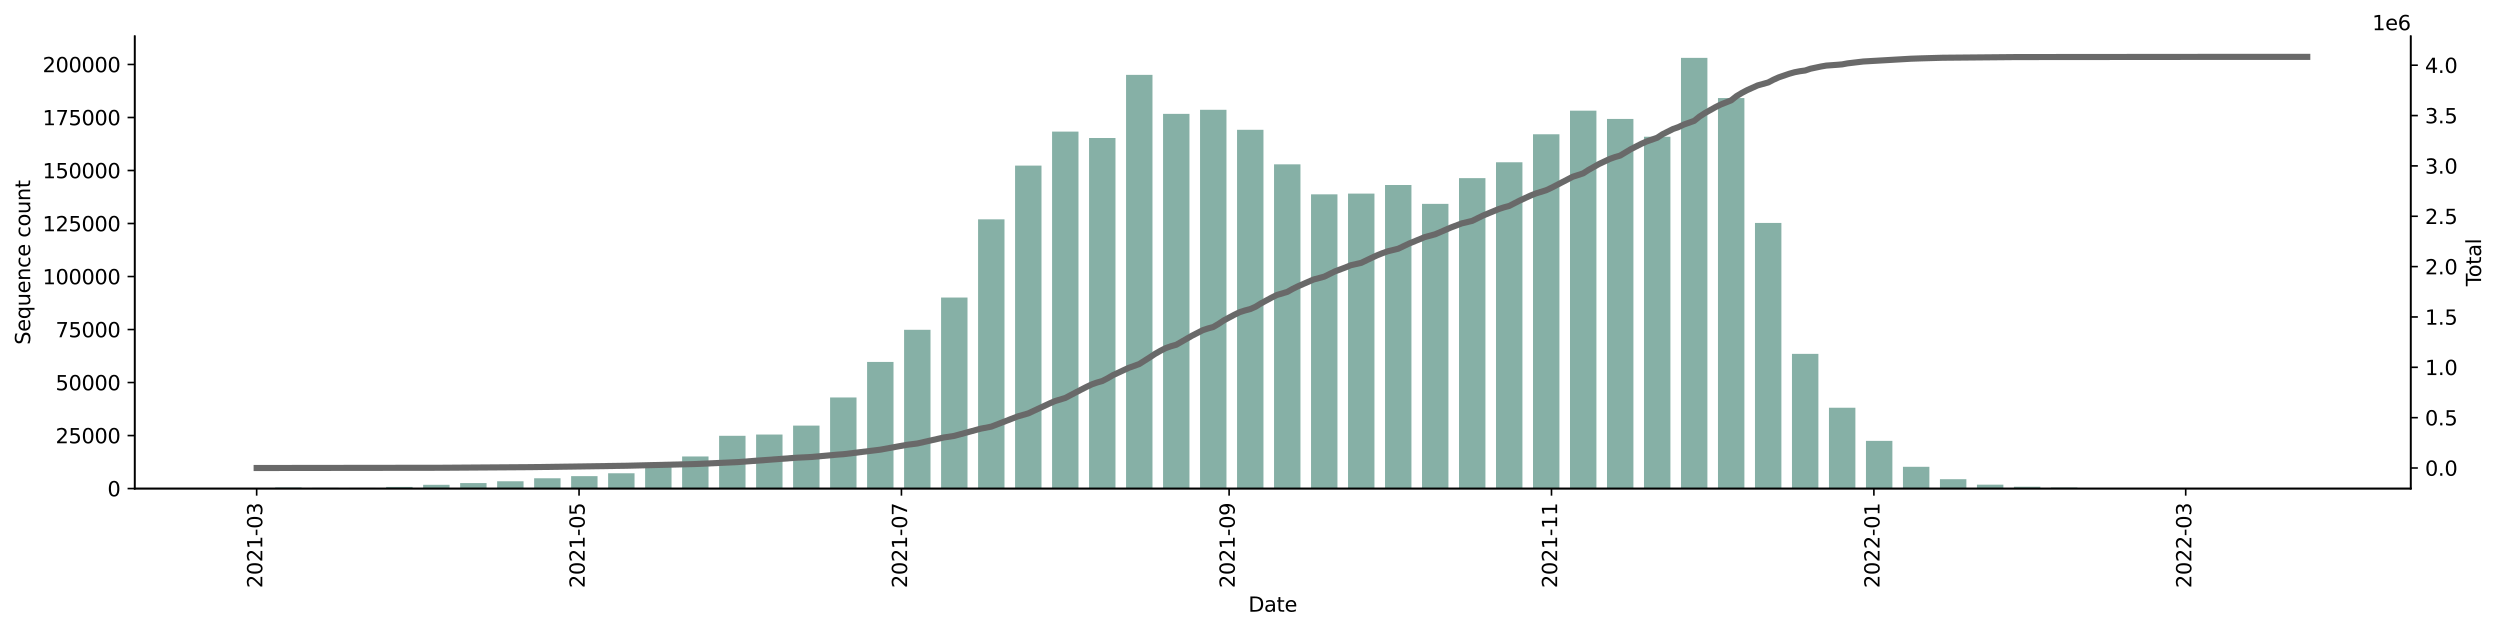 <?xml version="1.0" encoding="utf-8" standalone="no"?>
<!DOCTYPE svg PUBLIC "-//W3C//DTD SVG 1.1//EN"
  "http://www.w3.org/Graphics/SVG/1.1/DTD/svg11.dtd">
<svg xmlns:xlink="http://www.w3.org/1999/xlink" width="1225.834pt" height="309.219pt" viewBox="0 0 1225.834 309.219" xmlns="http://www.w3.org/2000/svg" version="1.1">
 <defs>
  <style type="text/css">*{stroke-linejoin: round; stroke-linecap: butt}</style>
 </defs>
 <g id="figure_1">
  <g id="patch_1">
   <path d="M 0 309.219 
L 1225.834 309.219 
L 1225.834 0 
L 0 0 
z
" style="fill: #ffffff"/>
  </g>
  <g id="axes_1">
   <g id="patch_2">
    <path d="M 66.053 239.558 
L 1182.053 239.558 
L 1182.053 17.798 
L 66.053 17.798 
z
" style="fill: #ffffff"/>
   </g>
   <g id="patch_3">
    <path d="M 116.78 239.558 
L 129.738 239.558 
L 129.738 239.42 
L 116.78 239.42 
z
" clip-path="url(#pdf58acb17c)" style="fill: #86b0a6"/>
   </g>
   <g id="patch_4">
    <path d="M 134.92 239.558 
L 147.878 239.558 
L 147.878 239.028 
L 134.92 239.028 
z
" clip-path="url(#pdf58acb17c)" style="fill: #86b0a6"/>
   </g>
   <g id="patch_5">
    <path d="M 153.06 239.558 
L 166.018 239.558 
L 166.018 239.204 
L 153.06 239.204 
z
" clip-path="url(#pdf58acb17c)" style="fill: #86b0a6"/>
   </g>
   <g id="patch_6">
    <path d="M 171.2 239.558 
L 184.158 239.558 
L 184.158 239.238 
L 171.2 239.238 
z
" clip-path="url(#pdf58acb17c)" style="fill: #86b0a6"/>
   </g>
   <g id="patch_7">
    <path d="M 189.34 239.558 
L 202.298 239.558 
L 202.298 238.767 
L 189.34 238.767 
z
" clip-path="url(#pdf58acb17c)" style="fill: #86b0a6"/>
   </g>
   <g id="patch_8">
    <path d="M 207.481 239.558 
L 220.438 239.558 
L 220.438 237.715 
L 207.481 237.715 
z
" clip-path="url(#pdf58acb17c)" style="fill: #86b0a6"/>
   </g>
   <g id="patch_9">
    <path d="M 225.621 239.558 
L 238.578 239.558 
L 238.578 236.86 
L 225.621 236.86 
z
" clip-path="url(#pdf58acb17c)" style="fill: #86b0a6"/>
   </g>
   <g id="patch_10">
    <path d="M 243.761 239.558 
L 256.718 239.558 
L 256.718 235.984 
L 243.761 235.984 
z
" clip-path="url(#pdf58acb17c)" style="fill: #86b0a6"/>
   </g>
   <g id="patch_11">
    <path d="M 261.901 239.558 
L 274.858 239.558 
L 274.858 234.504 
L 261.901 234.504 
z
" clip-path="url(#pdf58acb17c)" style="fill: #86b0a6"/>
   </g>
   <g id="patch_12">
    <path d="M 280.041 239.558 
L 292.998 239.558 
L 292.998 233.472 
L 280.041 233.472 
z
" clip-path="url(#pdf58acb17c)" style="fill: #86b0a6"/>
   </g>
   <g id="patch_13">
    <path d="M 298.181 239.558 
L 311.138 239.558 
L 311.138 232.048 
L 298.181 232.048 
z
" clip-path="url(#pdf58acb17c)" style="fill: #86b0a6"/>
   </g>
   <g id="patch_14">
    <path d="M 316.321 239.558 
L 329.278 239.558 
L 329.278 228.668 
L 316.321 228.668 
z
" clip-path="url(#pdf58acb17c)" style="fill: #86b0a6"/>
   </g>
   <g id="patch_15">
    <path d="M 334.461 239.558 
L 347.418 239.558 
L 347.418 223.819 
L 334.461 223.819 
z
" clip-path="url(#pdf58acb17c)" style="fill: #86b0a6"/>
   </g>
   <g id="patch_16">
    <path d="M 352.601 239.558 
L 365.558 239.558 
L 365.558 213.676 
L 352.601 213.676 
z
" clip-path="url(#pdf58acb17c)" style="fill: #86b0a6"/>
   </g>
   <g id="patch_17">
    <path d="M 370.741 239.558 
L 383.698 239.558 
L 383.698 213.051 
L 370.741 213.051 
z
" clip-path="url(#pdf58acb17c)" style="fill: #86b0a6"/>
   </g>
   <g id="patch_18">
    <path d="M 388.881 239.558 
L 401.838 239.558 
L 401.838 208.685 
L 388.881 208.685 
z
" clip-path="url(#pdf58acb17c)" style="fill: #86b0a6"/>
   </g>
   <g id="patch_19">
    <path d="M 407.021 239.558 
L 419.978 239.558 
L 419.978 194.881 
L 407.021 194.881 
z
" clip-path="url(#pdf58acb17c)" style="fill: #86b0a6"/>
   </g>
   <g id="patch_20">
    <path d="M 425.161 239.558 
L 438.118 239.558 
L 438.118 177.478 
L 425.161 177.478 
z
" clip-path="url(#pdf58acb17c)" style="fill: #86b0a6"/>
   </g>
   <g id="patch_21">
    <path d="M 443.301 239.558 
L 456.258 239.558 
L 456.258 161.726 
L 443.301 161.726 
z
" clip-path="url(#pdf58acb17c)" style="fill: #86b0a6"/>
   </g>
   <g id="patch_22">
    <path d="M 461.441 239.558 
L 474.398 239.558 
L 474.398 145.907 
L 461.441 145.907 
z
" clip-path="url(#pdf58acb17c)" style="fill: #86b0a6"/>
   </g>
   <g id="patch_23">
    <path d="M 479.581 239.558 
L 492.538 239.558 
L 492.538 107.53 
L 479.581 107.53 
z
" clip-path="url(#pdf58acb17c)" style="fill: #86b0a6"/>
   </g>
   <g id="patch_24">
    <path d="M 497.721 239.558 
L 510.678 239.558 
L 510.678 81.184 
L 497.721 81.184 
z
" clip-path="url(#pdf58acb17c)" style="fill: #86b0a6"/>
   </g>
   <g id="patch_25">
    <path d="M 515.861 239.558 
L 528.818 239.558 
L 528.818 64.523 
L 515.861 64.523 
z
" clip-path="url(#pdf58acb17c)" style="fill: #86b0a6"/>
   </g>
   <g id="patch_26">
    <path d="M 534.001 239.558 
L 546.958 239.558 
L 546.958 67.658 
L 534.001 67.658 
z
" clip-path="url(#pdf58acb17c)" style="fill: #86b0a6"/>
   </g>
   <g id="patch_27">
    <path d="M 552.141 239.558 
L 565.098 239.558 
L 565.098 36.703 
L 552.141 36.703 
z
" clip-path="url(#pdf58acb17c)" style="fill: #86b0a6"/>
   </g>
   <g id="patch_28">
    <path d="M 570.281 239.558 
L 583.238 239.558 
L 583.238 55.836 
L 570.281 55.836 
z
" clip-path="url(#pdf58acb17c)" style="fill: #86b0a6"/>
   </g>
   <g id="patch_29">
    <path d="M 588.421 239.558 
L 601.378 239.558 
L 601.378 53.839 
L 588.421 53.839 
z
" clip-path="url(#pdf58acb17c)" style="fill: #86b0a6"/>
   </g>
   <g id="patch_30">
    <path d="M 606.561 239.558 
L 619.518 239.558 
L 619.518 63.647 
L 606.561 63.647 
z
" clip-path="url(#pdf58acb17c)" style="fill: #86b0a6"/>
   </g>
   <g id="patch_31">
    <path d="M 624.701 239.558 
L 637.658 239.558 
L 637.658 80.566 
L 624.701 80.566 
z
" clip-path="url(#pdf58acb17c)" style="fill: #86b0a6"/>
   </g>
   <g id="patch_32">
    <path d="M 642.841 239.558 
L 655.798 239.558 
L 655.798 95.284 
L 642.841 95.284 
z
" clip-path="url(#pdf58acb17c)" style="fill: #86b0a6"/>
   </g>
   <g id="patch_33">
    <path d="M 660.981 239.558 
L 673.938 239.558 
L 673.938 94.928 
L 660.981 94.928 
z
" clip-path="url(#pdf58acb17c)" style="fill: #86b0a6"/>
   </g>
   <g id="patch_34">
    <path d="M 679.121 239.558 
L 692.078 239.558 
L 692.078 90.706 
L 679.121 90.706 
z
" clip-path="url(#pdf58acb17c)" style="fill: #86b0a6"/>
   </g>
   <g id="patch_35">
    <path d="M 697.261 239.558 
L 710.218 239.558 
L 710.218 99.952 
L 697.261 99.952 
z
" clip-path="url(#pdf58acb17c)" style="fill: #86b0a6"/>
   </g>
   <g id="patch_36">
    <path d="M 715.401 239.558 
L 728.358 239.558 
L 728.358 87.344 
L 715.401 87.344 
z
" clip-path="url(#pdf58acb17c)" style="fill: #86b0a6"/>
   </g>
   <g id="patch_37">
    <path d="M 733.541 239.558 
L 746.498 239.558 
L 746.498 79.563 
L 733.541 79.563 
z
" clip-path="url(#pdf58acb17c)" style="fill: #86b0a6"/>
   </g>
   <g id="patch_38">
    <path d="M 751.681 239.558 
L 764.638 239.558 
L 764.638 65.843 
L 751.681 65.843 
z
" clip-path="url(#pdf58acb17c)" style="fill: #86b0a6"/>
   </g>
   <g id="patch_39">
    <path d="M 769.821 239.558 
L 782.778 239.558 
L 782.778 54.259 
L 769.821 54.259 
z
" clip-path="url(#pdf58acb17c)" style="fill: #86b0a6"/>
   </g>
   <g id="patch_40">
    <path d="M 787.961 239.558 
L 800.918 239.558 
L 800.918 58.304 
L 787.961 58.304 
z
" clip-path="url(#pdf58acb17c)" style="fill: #86b0a6"/>
   </g>
   <g id="patch_41">
    <path d="M 806.101 239.558 
L 819.058 239.558 
L 819.058 67.049 
L 806.101 67.049 
z
" clip-path="url(#pdf58acb17c)" style="fill: #86b0a6"/>
   </g>
   <g id="patch_42">
    <path d="M 824.241 239.558 
L 837.198 239.558 
L 837.198 28.358 
L 824.241 28.358 
z
" clip-path="url(#pdf58acb17c)" style="fill: #86b0a6"/>
   </g>
   <g id="patch_43">
    <path d="M 842.381 239.558 
L 855.338 239.558 
L 855.338 48.073 
L 842.381 48.073 
z
" clip-path="url(#pdf58acb17c)" style="fill: #86b0a6"/>
   </g>
   <g id="patch_44">
    <path d="M 860.521 239.558 
L 873.478 239.558 
L 873.478 109.308 
L 860.521 109.308 
z
" clip-path="url(#pdf58acb17c)" style="fill: #86b0a6"/>
   </g>
   <g id="patch_45">
    <path d="M 878.661 239.558 
L 891.618 239.558 
L 891.618 173.509 
L 878.661 173.509 
z
" clip-path="url(#pdf58acb17c)" style="fill: #86b0a6"/>
   </g>
   <g id="patch_46">
    <path d="M 896.801 239.558 
L 909.758 239.558 
L 909.758 199.938 
L 896.801 199.938 
z
" clip-path="url(#pdf58acb17c)" style="fill: #86b0a6"/>
   </g>
   <g id="patch_47">
    <path d="M 914.941 239.558 
L 927.898 239.558 
L 927.898 216.162 
L 914.941 216.162 
z
" clip-path="url(#pdf58acb17c)" style="fill: #86b0a6"/>
   </g>
   <g id="patch_48">
    <path d="M 933.081 239.558 
L 946.038 239.558 
L 946.038 228.881 
L 933.081 228.881 
z
" clip-path="url(#pdf58acb17c)" style="fill: #86b0a6"/>
   </g>
   <g id="patch_49">
    <path d="M 951.221 239.558 
L 964.179 239.558 
L 964.179 234.952 
L 951.221 234.952 
z
" clip-path="url(#pdf58acb17c)" style="fill: #86b0a6"/>
   </g>
   <g id="patch_50">
    <path d="M 969.361 239.558 
L 982.319 239.558 
L 982.319 237.642 
L 969.361 237.642 
z
" clip-path="url(#pdf58acb17c)" style="fill: #86b0a6"/>
   </g>
   <g id="patch_51">
    <path d="M 987.501 239.558 
L 1000.459 239.558 
L 1000.459 238.65 
L 987.501 238.65 
z
" clip-path="url(#pdf58acb17c)" style="fill: #86b0a6"/>
   </g>
   <g id="patch_52">
    <path d="M 1005.641 239.558 
L 1018.599 239.558 
L 1018.599 239.065 
L 1005.641 239.065 
z
" clip-path="url(#pdf58acb17c)" style="fill: #86b0a6"/>
   </g>
   <g id="patch_53">
    <path d="M 1023.781 239.558 
L 1036.739 239.558 
L 1036.739 239.291 
L 1023.781 239.291 
z
" clip-path="url(#pdf58acb17c)" style="fill: #86b0a6"/>
   </g>
   <g id="patch_54">
    <path d="M 1041.921 239.558 
L 1054.879 239.558 
L 1054.879 239.405 
L 1041.921 239.405 
z
" clip-path="url(#pdf58acb17c)" style="fill: #86b0a6"/>
   </g>
   <g id="patch_55">
    <path d="M 1060.061 239.558 
L 1073.019 239.558 
L 1073.019 239.472 
L 1060.061 239.472 
z
" clip-path="url(#pdf58acb17c)" style="fill: #86b0a6"/>
   </g>
   <g id="patch_56">
    <path d="M 1078.202 239.558 
L 1091.159 239.558 
L 1091.159 239.501 
L 1078.202 239.501 
z
" clip-path="url(#pdf58acb17c)" style="fill: #86b0a6"/>
   </g>
   <g id="patch_57">
    <path d="M 1096.342 239.558 
L 1109.299 239.558 
L 1109.299 239.511 
L 1096.342 239.511 
z
" clip-path="url(#pdf58acb17c)" style="fill: #86b0a6"/>
   </g>
   <g id="patch_58">
    <path d="M 1114.482 239.558 
L 1127.439 239.558 
L 1127.439 239.55 
L 1114.482 239.55 
z
" clip-path="url(#pdf58acb17c)" style="fill: #86b0a6"/>
   </g>
   <g id="matplotlib.axis_1">
    <g id="xtick_1">
     <g id="line2d_1">
      <defs>
       <path id="m310e6749b6" d="M 0 0 
L 0 3.5 
" style="stroke: #000000; stroke-width: 0.8"/>
      </defs>
      <g>
       <use xlink:href="#m310e6749b6" x="125.85" y="239.558" style="stroke: #000000; stroke-width: 0.8"/>
      </g>
     </g>
     <g id="text_1">
      <!-- 2021-03 -->
      <g transform="translate(128.61 288.341)rotate(-90)scale(0.1 -0.1)">
       <defs>
        <path id="DejaVuSans-32" d="M 1228 531 
L 3431 531 
L 3431 0 
L 469 0 
L 469 531 
Q 828 903 1448 1529 
Q 2069 2156 2228 2338 
Q 2531 2678 2651 2914 
Q 2772 3150 2772 3378 
Q 2772 3750 2511 3984 
Q 2250 4219 1831 4219 
Q 1534 4219 1204 4116 
Q 875 4013 500 3803 
L 500 4441 
Q 881 4594 1212 4672 
Q 1544 4750 1819 4750 
Q 2544 4750 2975 4387 
Q 3406 4025 3406 3419 
Q 3406 3131 3298 2873 
Q 3191 2616 2906 2266 
Q 2828 2175 2409 1742 
Q 1991 1309 1228 531 
z
" transform="scale(0.016)"/>
        <path id="DejaVuSans-30" d="M 2034 4250 
Q 1547 4250 1301 3770 
Q 1056 3291 1056 2328 
Q 1056 1369 1301 889 
Q 1547 409 2034 409 
Q 2525 409 2770 889 
Q 3016 1369 3016 2328 
Q 3016 3291 2770 3770 
Q 2525 4250 2034 4250 
z
M 2034 4750 
Q 2819 4750 3233 4129 
Q 3647 3509 3647 2328 
Q 3647 1150 3233 529 
Q 2819 -91 2034 -91 
Q 1250 -91 836 529 
Q 422 1150 422 2328 
Q 422 3509 836 4129 
Q 1250 4750 2034 4750 
z
" transform="scale(0.016)"/>
        <path id="DejaVuSans-31" d="M 794 531 
L 1825 531 
L 1825 4091 
L 703 3866 
L 703 4441 
L 1819 4666 
L 2450 4666 
L 2450 531 
L 3481 531 
L 3481 0 
L 794 0 
L 794 531 
z
" transform="scale(0.016)"/>
        <path id="DejaVuSans-2d" d="M 313 2009 
L 1997 2009 
L 1997 1497 
L 313 1497 
L 313 2009 
z
" transform="scale(0.016)"/>
        <path id="DejaVuSans-33" d="M 2597 2516 
Q 3050 2419 3304 2112 
Q 3559 1806 3559 1356 
Q 3559 666 3084 287 
Q 2609 -91 1734 -91 
Q 1441 -91 1130 -33 
Q 819 25 488 141 
L 488 750 
Q 750 597 1062 519 
Q 1375 441 1716 441 
Q 2309 441 2620 675 
Q 2931 909 2931 1356 
Q 2931 1769 2642 2001 
Q 2353 2234 1838 2234 
L 1294 2234 
L 1294 2753 
L 1863 2753 
Q 2328 2753 2575 2939 
Q 2822 3125 2822 3475 
Q 2822 3834 2567 4026 
Q 2313 4219 1838 4219 
Q 1578 4219 1281 4162 
Q 984 4106 628 3988 
L 628 4550 
Q 988 4650 1302 4700 
Q 1616 4750 1894 4750 
Q 2613 4750 3031 4423 
Q 3450 4097 3450 3541 
Q 3450 3153 3228 2886 
Q 3006 2619 2597 2516 
z
" transform="scale(0.016)"/>
       </defs>
       <use xlink:href="#DejaVuSans-32"/>
       <use xlink:href="#DejaVuSans-30" x="63.623"/>
       <use xlink:href="#DejaVuSans-32" x="127.246"/>
       <use xlink:href="#DejaVuSans-31" x="190.869"/>
       <use xlink:href="#DejaVuSans-2d" x="254.492"/>
       <use xlink:href="#DejaVuSans-30" x="290.576"/>
       <use xlink:href="#DejaVuSans-33" x="354.199"/>
      </g>
     </g>
    </g>
    <g id="xtick_2">
     <g id="line2d_2">
      <g>
       <use xlink:href="#m310e6749b6" x="283.928" y="239.558" style="stroke: #000000; stroke-width: 0.8"/>
      </g>
     </g>
     <g id="text_2">
      <!-- 2021-05 -->
      <g transform="translate(286.687 288.341)rotate(-90)scale(0.1 -0.1)">
       <defs>
        <path id="DejaVuSans-35" d="M 691 4666 
L 3169 4666 
L 3169 4134 
L 1269 4134 
L 1269 2991 
Q 1406 3038 1543 3061 
Q 1681 3084 1819 3084 
Q 2600 3084 3056 2656 
Q 3513 2228 3513 1497 
Q 3513 744 3044 326 
Q 2575 -91 1722 -91 
Q 1428 -91 1123 -41 
Q 819 9 494 109 
L 494 744 
Q 775 591 1075 516 
Q 1375 441 1709 441 
Q 2250 441 2565 725 
Q 2881 1009 2881 1497 
Q 2881 1984 2565 2268 
Q 2250 2553 1709 2553 
Q 1456 2553 1204 2497 
Q 953 2441 691 2322 
L 691 4666 
z
" transform="scale(0.016)"/>
       </defs>
       <use xlink:href="#DejaVuSans-32"/>
       <use xlink:href="#DejaVuSans-30" x="63.623"/>
       <use xlink:href="#DejaVuSans-32" x="127.246"/>
       <use xlink:href="#DejaVuSans-31" x="190.869"/>
       <use xlink:href="#DejaVuSans-2d" x="254.492"/>
       <use xlink:href="#DejaVuSans-30" x="290.576"/>
       <use xlink:href="#DejaVuSans-35" x="354.199"/>
      </g>
     </g>
    </g>
    <g id="xtick_3">
     <g id="line2d_3">
      <g>
       <use xlink:href="#m310e6749b6" x="442.005" y="239.558" style="stroke: #000000; stroke-width: 0.8"/>
      </g>
     </g>
     <g id="text_3">
      <!-- 2021-07 -->
      <g transform="translate(444.764 288.341)rotate(-90)scale(0.1 -0.1)">
       <defs>
        <path id="DejaVuSans-37" d="M 525 4666 
L 3525 4666 
L 3525 4397 
L 1831 0 
L 1172 0 
L 2766 4134 
L 525 4134 
L 525 4666 
z
" transform="scale(0.016)"/>
       </defs>
       <use xlink:href="#DejaVuSans-32"/>
       <use xlink:href="#DejaVuSans-30" x="63.623"/>
       <use xlink:href="#DejaVuSans-32" x="127.246"/>
       <use xlink:href="#DejaVuSans-31" x="190.869"/>
       <use xlink:href="#DejaVuSans-2d" x="254.492"/>
       <use xlink:href="#DejaVuSans-30" x="290.576"/>
       <use xlink:href="#DejaVuSans-37" x="354.199"/>
      </g>
     </g>
    </g>
    <g id="xtick_4">
     <g id="line2d_4">
      <g>
       <use xlink:href="#m310e6749b6" x="602.674" y="239.558" style="stroke: #000000; stroke-width: 0.8"/>
      </g>
     </g>
     <g id="text_4">
      <!-- 2021-09 -->
      <g transform="translate(605.433 288.341)rotate(-90)scale(0.1 -0.1)">
       <defs>
        <path id="DejaVuSans-39" d="M 703 97 
L 703 672 
Q 941 559 1184 500 
Q 1428 441 1663 441 
Q 2288 441 2617 861 
Q 2947 1281 2994 2138 
Q 2813 1869 2534 1725 
Q 2256 1581 1919 1581 
Q 1219 1581 811 2004 
Q 403 2428 403 3163 
Q 403 3881 828 4315 
Q 1253 4750 1959 4750 
Q 2769 4750 3195 4129 
Q 3622 3509 3622 2328 
Q 3622 1225 3098 567 
Q 2575 -91 1691 -91 
Q 1453 -91 1209 -44 
Q 966 3 703 97 
z
M 1959 2075 
Q 2384 2075 2632 2365 
Q 2881 2656 2881 3163 
Q 2881 3666 2632 3958 
Q 2384 4250 1959 4250 
Q 1534 4250 1286 3958 
Q 1038 3666 1038 3163 
Q 1038 2656 1286 2365 
Q 1534 2075 1959 2075 
z
" transform="scale(0.016)"/>
       </defs>
       <use xlink:href="#DejaVuSans-32"/>
       <use xlink:href="#DejaVuSans-30" x="63.623"/>
       <use xlink:href="#DejaVuSans-32" x="127.246"/>
       <use xlink:href="#DejaVuSans-31" x="190.869"/>
       <use xlink:href="#DejaVuSans-2d" x="254.492"/>
       <use xlink:href="#DejaVuSans-30" x="290.576"/>
       <use xlink:href="#DejaVuSans-39" x="354.199"/>
      </g>
     </g>
    </g>
    <g id="xtick_5">
     <g id="line2d_5">
      <g>
       <use xlink:href="#m310e6749b6" x="760.751" y="239.558" style="stroke: #000000; stroke-width: 0.8"/>
      </g>
     </g>
     <g id="text_5">
      <!-- 2021-11 -->
      <g transform="translate(763.511 288.341)rotate(-90)scale(0.1 -0.1)">
       <use xlink:href="#DejaVuSans-32"/>
       <use xlink:href="#DejaVuSans-30" x="63.623"/>
       <use xlink:href="#DejaVuSans-32" x="127.246"/>
       <use xlink:href="#DejaVuSans-31" x="190.869"/>
       <use xlink:href="#DejaVuSans-2d" x="254.492"/>
       <use xlink:href="#DejaVuSans-31" x="290.576"/>
       <use xlink:href="#DejaVuSans-31" x="354.199"/>
      </g>
     </g>
    </g>
    <g id="xtick_6">
     <g id="line2d_6">
      <g>
       <use xlink:href="#m310e6749b6" x="918.828" y="239.558" style="stroke: #000000; stroke-width: 0.8"/>
      </g>
     </g>
     <g id="text_6">
      <!-- 2022-01 -->
      <g transform="translate(921.588 288.341)rotate(-90)scale(0.1 -0.1)">
       <use xlink:href="#DejaVuSans-32"/>
       <use xlink:href="#DejaVuSans-30" x="63.623"/>
       <use xlink:href="#DejaVuSans-32" x="127.246"/>
       <use xlink:href="#DejaVuSans-32" x="190.869"/>
       <use xlink:href="#DejaVuSans-2d" x="254.492"/>
       <use xlink:href="#DejaVuSans-30" x="290.576"/>
       <use xlink:href="#DejaVuSans-31" x="354.199"/>
      </g>
     </g>
    </g>
    <g id="xtick_7">
     <g id="line2d_7">
      <g>
       <use xlink:href="#m310e6749b6" x="1071.723" y="239.558" style="stroke: #000000; stroke-width: 0.8"/>
      </g>
     </g>
     <g id="text_7">
      <!-- 2022-03 -->
      <g transform="translate(1074.482 288.341)rotate(-90)scale(0.1 -0.1)">
       <use xlink:href="#DejaVuSans-32"/>
       <use xlink:href="#DejaVuSans-30" x="63.623"/>
       <use xlink:href="#DejaVuSans-32" x="127.246"/>
       <use xlink:href="#DejaVuSans-32" x="190.869"/>
       <use xlink:href="#DejaVuSans-2d" x="254.492"/>
       <use xlink:href="#DejaVuSans-30" x="290.576"/>
       <use xlink:href="#DejaVuSans-33" x="354.199"/>
      </g>
     </g>
    </g>
    <g id="text_8">
     <!-- Date -->
     <g transform="translate(612.102 299.94)scale(0.1 -0.1)">
      <defs>
       <path id="DejaVuSans-44" d="M 1259 4147 
L 1259 519 
L 2022 519 
Q 2988 519 3436 956 
Q 3884 1394 3884 2338 
Q 3884 3275 3436 3711 
Q 2988 4147 2022 4147 
L 1259 4147 
z
M 628 4666 
L 1925 4666 
Q 3281 4666 3915 4102 
Q 4550 3538 4550 2338 
Q 4550 1131 3912 565 
Q 3275 0 1925 0 
L 628 0 
L 628 4666 
z
" transform="scale(0.016)"/>
       <path id="DejaVuSans-61" d="M 2194 1759 
Q 1497 1759 1228 1600 
Q 959 1441 959 1056 
Q 959 750 1161 570 
Q 1363 391 1709 391 
Q 2188 391 2477 730 
Q 2766 1069 2766 1631 
L 2766 1759 
L 2194 1759 
z
M 3341 1997 
L 3341 0 
L 2766 0 
L 2766 531 
Q 2569 213 2275 61 
Q 1981 -91 1556 -91 
Q 1019 -91 701 211 
Q 384 513 384 1019 
Q 384 1609 779 1909 
Q 1175 2209 1959 2209 
L 2766 2209 
L 2766 2266 
Q 2766 2663 2505 2880 
Q 2244 3097 1772 3097 
Q 1472 3097 1187 3025 
Q 903 2953 641 2809 
L 641 3341 
Q 956 3463 1253 3523 
Q 1550 3584 1831 3584 
Q 2591 3584 2966 3190 
Q 3341 2797 3341 1997 
z
" transform="scale(0.016)"/>
       <path id="DejaVuSans-74" d="M 1172 4494 
L 1172 3500 
L 2356 3500 
L 2356 3053 
L 1172 3053 
L 1172 1153 
Q 1172 725 1289 603 
Q 1406 481 1766 481 
L 2356 481 
L 2356 0 
L 1766 0 
Q 1100 0 847 248 
Q 594 497 594 1153 
L 594 3053 
L 172 3053 
L 172 3500 
L 594 3500 
L 594 4494 
L 1172 4494 
z
" transform="scale(0.016)"/>
       <path id="DejaVuSans-65" d="M 3597 1894 
L 3597 1613 
L 953 1613 
Q 991 1019 1311 708 
Q 1631 397 2203 397 
Q 2534 397 2845 478 
Q 3156 559 3463 722 
L 3463 178 
Q 3153 47 2828 -22 
Q 2503 -91 2169 -91 
Q 1331 -91 842 396 
Q 353 884 353 1716 
Q 353 2575 817 3079 
Q 1281 3584 2069 3584 
Q 2775 3584 3186 3129 
Q 3597 2675 3597 1894 
z
M 3022 2063 
Q 3016 2534 2758 2815 
Q 2500 3097 2075 3097 
Q 1594 3097 1305 2825 
Q 1016 2553 972 2059 
L 3022 2063 
z
" transform="scale(0.016)"/>
      </defs>
      <use xlink:href="#DejaVuSans-44"/>
      <use xlink:href="#DejaVuSans-61" x="77.002"/>
      <use xlink:href="#DejaVuSans-74" x="138.281"/>
      <use xlink:href="#DejaVuSans-65" x="177.49"/>
     </g>
    </g>
   </g>
   <g id="matplotlib.axis_2">
    <g id="ytick_1">
     <g id="line2d_8">
      <defs>
       <path id="m4e068e744f" d="M 0 0 
L -3.5 0 
" style="stroke: #000000; stroke-width: 0.8"/>
      </defs>
      <g>
       <use xlink:href="#m4e068e744f" x="66.053" y="239.558" style="stroke: #000000; stroke-width: 0.8"/>
      </g>
     </g>
     <g id="text_9">
      <!-- 0 -->
      <g transform="translate(52.691 243.358)scale(0.1 -0.1)">
       <use xlink:href="#DejaVuSans-30"/>
      </g>
     </g>
    </g>
    <g id="ytick_2">
     <g id="line2d_9">
      <g>
       <use xlink:href="#m4e068e744f" x="66.053" y="213.565" style="stroke: #000000; stroke-width: 0.8"/>
      </g>
     </g>
     <g id="text_10">
      <!-- 25000 -->
      <g transform="translate(27.241 217.364)scale(0.1 -0.1)">
       <use xlink:href="#DejaVuSans-32"/>
       <use xlink:href="#DejaVuSans-35" x="63.623"/>
       <use xlink:href="#DejaVuSans-30" x="127.246"/>
       <use xlink:href="#DejaVuSans-30" x="190.869"/>
       <use xlink:href="#DejaVuSans-30" x="254.492"/>
      </g>
     </g>
    </g>
    <g id="ytick_3">
     <g id="line2d_10">
      <g>
       <use xlink:href="#m4e068e744f" x="66.053" y="187.572" style="stroke: #000000; stroke-width: 0.8"/>
      </g>
     </g>
     <g id="text_11">
      <!-- 50000 -->
      <g transform="translate(27.241 191.371)scale(0.1 -0.1)">
       <use xlink:href="#DejaVuSans-35"/>
       <use xlink:href="#DejaVuSans-30" x="63.623"/>
       <use xlink:href="#DejaVuSans-30" x="127.246"/>
       <use xlink:href="#DejaVuSans-30" x="190.869"/>
       <use xlink:href="#DejaVuSans-30" x="254.492"/>
      </g>
     </g>
    </g>
    <g id="ytick_4">
     <g id="line2d_11">
      <g>
       <use xlink:href="#m4e068e744f" x="66.053" y="161.579" style="stroke: #000000; stroke-width: 0.8"/>
      </g>
     </g>
     <g id="text_12">
      <!-- 75000 -->
      <g transform="translate(27.241 165.378)scale(0.1 -0.1)">
       <use xlink:href="#DejaVuSans-37"/>
       <use xlink:href="#DejaVuSans-35" x="63.623"/>
       <use xlink:href="#DejaVuSans-30" x="127.246"/>
       <use xlink:href="#DejaVuSans-30" x="190.869"/>
       <use xlink:href="#DejaVuSans-30" x="254.492"/>
      </g>
     </g>
    </g>
    <g id="ytick_5">
     <g id="line2d_12">
      <g>
       <use xlink:href="#m4e068e744f" x="66.053" y="135.586" style="stroke: #000000; stroke-width: 0.8"/>
      </g>
     </g>
     <g id="text_13">
      <!-- 100000 -->
      <g transform="translate(20.878 139.385)scale(0.1 -0.1)">
       <use xlink:href="#DejaVuSans-31"/>
       <use xlink:href="#DejaVuSans-30" x="63.623"/>
       <use xlink:href="#DejaVuSans-30" x="127.246"/>
       <use xlink:href="#DejaVuSans-30" x="190.869"/>
       <use xlink:href="#DejaVuSans-30" x="254.492"/>
       <use xlink:href="#DejaVuSans-30" x="318.115"/>
      </g>
     </g>
    </g>
    <g id="ytick_6">
     <g id="line2d_13">
      <g>
       <use xlink:href="#m4e068e744f" x="66.053" y="109.592" style="stroke: #000000; stroke-width: 0.8"/>
      </g>
     </g>
     <g id="text_14">
      <!-- 125000 -->
      <g transform="translate(20.878 113.392)scale(0.1 -0.1)">
       <use xlink:href="#DejaVuSans-31"/>
       <use xlink:href="#DejaVuSans-32" x="63.623"/>
       <use xlink:href="#DejaVuSans-35" x="127.246"/>
       <use xlink:href="#DejaVuSans-30" x="190.869"/>
       <use xlink:href="#DejaVuSans-30" x="254.492"/>
       <use xlink:href="#DejaVuSans-30" x="318.115"/>
      </g>
     </g>
    </g>
    <g id="ytick_7">
     <g id="line2d_14">
      <g>
       <use xlink:href="#m4e068e744f" x="66.053" y="83.599" style="stroke: #000000; stroke-width: 0.8"/>
      </g>
     </g>
     <g id="text_15">
      <!-- 150000 -->
      <g transform="translate(20.878 87.398)scale(0.1 -0.1)">
       <use xlink:href="#DejaVuSans-31"/>
       <use xlink:href="#DejaVuSans-35" x="63.623"/>
       <use xlink:href="#DejaVuSans-30" x="127.246"/>
       <use xlink:href="#DejaVuSans-30" x="190.869"/>
       <use xlink:href="#DejaVuSans-30" x="254.492"/>
       <use xlink:href="#DejaVuSans-30" x="318.115"/>
      </g>
     </g>
    </g>
    <g id="ytick_8">
     <g id="line2d_15">
      <g>
       <use xlink:href="#m4e068e744f" x="66.053" y="57.606" style="stroke: #000000; stroke-width: 0.8"/>
      </g>
     </g>
     <g id="text_16">
      <!-- 175000 -->
      <g transform="translate(20.878 61.405)scale(0.1 -0.1)">
       <use xlink:href="#DejaVuSans-31"/>
       <use xlink:href="#DejaVuSans-37" x="63.623"/>
       <use xlink:href="#DejaVuSans-35" x="127.246"/>
       <use xlink:href="#DejaVuSans-30" x="190.869"/>
       <use xlink:href="#DejaVuSans-30" x="254.492"/>
       <use xlink:href="#DejaVuSans-30" x="318.115"/>
      </g>
     </g>
    </g>
    <g id="ytick_9">
     <g id="line2d_16">
      <g>
       <use xlink:href="#m4e068e744f" x="66.053" y="31.613" style="stroke: #000000; stroke-width: 0.8"/>
      </g>
     </g>
     <g id="text_17">
      <!-- 200000 -->
      <g transform="translate(20.878 35.412)scale(0.1 -0.1)">
       <use xlink:href="#DejaVuSans-32"/>
       <use xlink:href="#DejaVuSans-30" x="63.623"/>
       <use xlink:href="#DejaVuSans-30" x="127.246"/>
       <use xlink:href="#DejaVuSans-30" x="190.869"/>
       <use xlink:href="#DejaVuSans-30" x="254.492"/>
       <use xlink:href="#DejaVuSans-30" x="318.115"/>
      </g>
     </g>
    </g>
    <g id="text_18">
     <!-- Sequence count -->
     <g transform="translate(14.798 169.039)rotate(-90)scale(0.1 -0.1)">
      <defs>
       <path id="DejaVuSans-53" d="M 3425 4513 
L 3425 3897 
Q 3066 4069 2747 4153 
Q 2428 4238 2131 4238 
Q 1616 4238 1336 4038 
Q 1056 3838 1056 3469 
Q 1056 3159 1242 3001 
Q 1428 2844 1947 2747 
L 2328 2669 
Q 3034 2534 3370 2195 
Q 3706 1856 3706 1288 
Q 3706 609 3251 259 
Q 2797 -91 1919 -91 
Q 1588 -91 1214 -16 
Q 841 59 441 206 
L 441 856 
Q 825 641 1194 531 
Q 1563 422 1919 422 
Q 2459 422 2753 634 
Q 3047 847 3047 1241 
Q 3047 1584 2836 1778 
Q 2625 1972 2144 2069 
L 1759 2144 
Q 1053 2284 737 2584 
Q 422 2884 422 3419 
Q 422 4038 858 4394 
Q 1294 4750 2059 4750 
Q 2388 4750 2728 4690 
Q 3069 4631 3425 4513 
z
" transform="scale(0.016)"/>
       <path id="DejaVuSans-71" d="M 947 1747 
Q 947 1113 1208 752 
Q 1469 391 1925 391 
Q 2381 391 2643 752 
Q 2906 1113 2906 1747 
Q 2906 2381 2643 2742 
Q 2381 3103 1925 3103 
Q 1469 3103 1208 2742 
Q 947 2381 947 1747 
z
M 2906 525 
Q 2725 213 2448 61 
Q 2172 -91 1784 -91 
Q 1150 -91 751 415 
Q 353 922 353 1747 
Q 353 2572 751 3078 
Q 1150 3584 1784 3584 
Q 2172 3584 2448 3432 
Q 2725 3281 2906 2969 
L 2906 3500 
L 3481 3500 
L 3481 -1331 
L 2906 -1331 
L 2906 525 
z
" transform="scale(0.016)"/>
       <path id="DejaVuSans-75" d="M 544 1381 
L 544 3500 
L 1119 3500 
L 1119 1403 
Q 1119 906 1312 657 
Q 1506 409 1894 409 
Q 2359 409 2629 706 
Q 2900 1003 2900 1516 
L 2900 3500 
L 3475 3500 
L 3475 0 
L 2900 0 
L 2900 538 
Q 2691 219 2414 64 
Q 2138 -91 1772 -91 
Q 1169 -91 856 284 
Q 544 659 544 1381 
z
M 1991 3584 
L 1991 3584 
z
" transform="scale(0.016)"/>
       <path id="DejaVuSans-6e" d="M 3513 2113 
L 3513 0 
L 2938 0 
L 2938 2094 
Q 2938 2591 2744 2837 
Q 2550 3084 2163 3084 
Q 1697 3084 1428 2787 
Q 1159 2491 1159 1978 
L 1159 0 
L 581 0 
L 581 3500 
L 1159 3500 
L 1159 2956 
Q 1366 3272 1645 3428 
Q 1925 3584 2291 3584 
Q 2894 3584 3203 3211 
Q 3513 2838 3513 2113 
z
" transform="scale(0.016)"/>
       <path id="DejaVuSans-63" d="M 3122 3366 
L 3122 2828 
Q 2878 2963 2633 3030 
Q 2388 3097 2138 3097 
Q 1578 3097 1268 2742 
Q 959 2388 959 1747 
Q 959 1106 1268 751 
Q 1578 397 2138 397 
Q 2388 397 2633 464 
Q 2878 531 3122 666 
L 3122 134 
Q 2881 22 2623 -34 
Q 2366 -91 2075 -91 
Q 1284 -91 818 406 
Q 353 903 353 1747 
Q 353 2603 823 3093 
Q 1294 3584 2113 3584 
Q 2378 3584 2631 3529 
Q 2884 3475 3122 3366 
z
" transform="scale(0.016)"/>
       <path id="DejaVuSans-20" transform="scale(0.016)"/>
       <path id="DejaVuSans-6f" d="M 1959 3097 
Q 1497 3097 1228 2736 
Q 959 2375 959 1747 
Q 959 1119 1226 758 
Q 1494 397 1959 397 
Q 2419 397 2687 759 
Q 2956 1122 2956 1747 
Q 2956 2369 2687 2733 
Q 2419 3097 1959 3097 
z
M 1959 3584 
Q 2709 3584 3137 3096 
Q 3566 2609 3566 1747 
Q 3566 888 3137 398 
Q 2709 -91 1959 -91 
Q 1206 -91 779 398 
Q 353 888 353 1747 
Q 353 2609 779 3096 
Q 1206 3584 1959 3584 
z
" transform="scale(0.016)"/>
      </defs>
      <use xlink:href="#DejaVuSans-53"/>
      <use xlink:href="#DejaVuSans-65" x="63.477"/>
      <use xlink:href="#DejaVuSans-71" x="125"/>
      <use xlink:href="#DejaVuSans-75" x="188.477"/>
      <use xlink:href="#DejaVuSans-65" x="251.855"/>
      <use xlink:href="#DejaVuSans-6e" x="313.379"/>
      <use xlink:href="#DejaVuSans-63" x="376.758"/>
      <use xlink:href="#DejaVuSans-65" x="431.738"/>
      <use xlink:href="#DejaVuSans-20" x="493.262"/>
      <use xlink:href="#DejaVuSans-63" x="525.049"/>
      <use xlink:href="#DejaVuSans-6f" x="580.029"/>
      <use xlink:href="#DejaVuSans-75" x="641.211"/>
      <use xlink:href="#DejaVuSans-6e" x="704.59"/>
      <use xlink:href="#DejaVuSans-74" x="767.969"/>
     </g>
    </g>
   </g>
   <g id="patch_59">
    <path d="M 66.053 239.558 
L 66.053 17.798 
" style="fill: none; stroke: #000000; stroke-width: 0.8; stroke-linejoin: miter; stroke-linecap: square"/>
   </g>
   <g id="patch_60">
    <path d="M 1182.053 239.558 
L 1182.053 17.798 
" style="fill: none; stroke: #000000; stroke-width: 0.8; stroke-linejoin: miter; stroke-linecap: square"/>
   </g>
   <g id="patch_61">
    <path d="M 66.053 239.558 
L 1182.053 239.558 
" style="fill: none; stroke: #000000; stroke-width: 0.8; stroke-linejoin: miter; stroke-linecap: square"/>
   </g>
  </g>
  <g id="axes_2">
   <g id="matplotlib.axis_3">
    <g id="ytick_10">
     <g id="line2d_17">
      <defs>
       <path id="md8a00a7790" d="M 0 0 
L 3.5 0 
" style="stroke: #000000; stroke-width: 0.8"/>
      </defs>
      <g>
       <use xlink:href="#md8a00a7790" x="1182.053" y="229.48" style="stroke: #000000; stroke-width: 0.8"/>
      </g>
     </g>
     <g id="text_19">
      <!-- 0.0 -->
      <g transform="translate(1189.053 233.28)scale(0.1 -0.1)">
       <defs>
        <path id="DejaVuSans-2e" d="M 684 794 
L 1344 794 
L 1344 0 
L 684 0 
L 684 794 
z
" transform="scale(0.016)"/>
       </defs>
       <use xlink:href="#DejaVuSans-30"/>
       <use xlink:href="#DejaVuSans-2e" x="63.623"/>
       <use xlink:href="#DejaVuSans-30" x="95.41"/>
      </g>
     </g>
    </g>
    <g id="ytick_11">
     <g id="line2d_18">
      <g>
       <use xlink:href="#md8a00a7790" x="1182.053" y="204.792" style="stroke: #000000; stroke-width: 0.8"/>
      </g>
     </g>
     <g id="text_20">
      <!-- 0.5 -->
      <g transform="translate(1189.053 208.591)scale(0.1 -0.1)">
       <use xlink:href="#DejaVuSans-30"/>
       <use xlink:href="#DejaVuSans-2e" x="63.623"/>
       <use xlink:href="#DejaVuSans-35" x="95.41"/>
      </g>
     </g>
    </g>
    <g id="ytick_12">
     <g id="line2d_19">
      <g>
       <use xlink:href="#md8a00a7790" x="1182.053" y="180.104" style="stroke: #000000; stroke-width: 0.8"/>
      </g>
     </g>
     <g id="text_21">
      <!-- 1.0 -->
      <g transform="translate(1189.053 183.903)scale(0.1 -0.1)">
       <use xlink:href="#DejaVuSans-31"/>
       <use xlink:href="#DejaVuSans-2e" x="63.623"/>
       <use xlink:href="#DejaVuSans-30" x="95.41"/>
      </g>
     </g>
    </g>
    <g id="ytick_13">
     <g id="line2d_20">
      <g>
       <use xlink:href="#md8a00a7790" x="1182.053" y="155.416" style="stroke: #000000; stroke-width: 0.8"/>
      </g>
     </g>
     <g id="text_22">
      <!-- 1.5 -->
      <g transform="translate(1189.053 159.215)scale(0.1 -0.1)">
       <use xlink:href="#DejaVuSans-31"/>
       <use xlink:href="#DejaVuSans-2e" x="63.623"/>
       <use xlink:href="#DejaVuSans-35" x="95.41"/>
      </g>
     </g>
    </g>
    <g id="ytick_14">
     <g id="line2d_21">
      <g>
       <use xlink:href="#md8a00a7790" x="1182.053" y="130.727" style="stroke: #000000; stroke-width: 0.8"/>
      </g>
     </g>
     <g id="text_23">
      <!-- 2.0 -->
      <g transform="translate(1189.053 134.526)scale(0.1 -0.1)">
       <use xlink:href="#DejaVuSans-32"/>
       <use xlink:href="#DejaVuSans-2e" x="63.623"/>
       <use xlink:href="#DejaVuSans-30" x="95.41"/>
      </g>
     </g>
    </g>
    <g id="ytick_15">
     <g id="line2d_22">
      <g>
       <use xlink:href="#md8a00a7790" x="1182.053" y="106.039" style="stroke: #000000; stroke-width: 0.8"/>
      </g>
     </g>
     <g id="text_24">
      <!-- 2.5 -->
      <g transform="translate(1189.053 109.838)scale(0.1 -0.1)">
       <use xlink:href="#DejaVuSans-32"/>
       <use xlink:href="#DejaVuSans-2e" x="63.623"/>
       <use xlink:href="#DejaVuSans-35" x="95.41"/>
      </g>
     </g>
    </g>
    <g id="ytick_16">
     <g id="line2d_23">
      <g>
       <use xlink:href="#md8a00a7790" x="1182.053" y="81.351" style="stroke: #000000; stroke-width: 0.8"/>
      </g>
     </g>
     <g id="text_25">
      <!-- 3.0 -->
      <g transform="translate(1189.053 85.15)scale(0.1 -0.1)">
       <use xlink:href="#DejaVuSans-33"/>
       <use xlink:href="#DejaVuSans-2e" x="63.623"/>
       <use xlink:href="#DejaVuSans-30" x="95.41"/>
      </g>
     </g>
    </g>
    <g id="ytick_17">
     <g id="line2d_24">
      <g>
       <use xlink:href="#md8a00a7790" x="1182.053" y="56.662" style="stroke: #000000; stroke-width: 0.8"/>
      </g>
     </g>
     <g id="text_26">
      <!-- 3.5 -->
      <g transform="translate(1189.053 60.462)scale(0.1 -0.1)">
       <use xlink:href="#DejaVuSans-33"/>
       <use xlink:href="#DejaVuSans-2e" x="63.623"/>
       <use xlink:href="#DejaVuSans-35" x="95.41"/>
      </g>
     </g>
    </g>
    <g id="ytick_18">
     <g id="line2d_25">
      <g>
       <use xlink:href="#md8a00a7790" x="1182.053" y="31.974" style="stroke: #000000; stroke-width: 0.8"/>
      </g>
     </g>
     <g id="text_27">
      <!-- 4.0 -->
      <g transform="translate(1189.053 35.773)scale(0.1 -0.1)">
       <defs>
        <path id="DejaVuSans-34" d="M 2419 4116 
L 825 1625 
L 2419 1625 
L 2419 4116 
z
M 2253 4666 
L 3047 4666 
L 3047 1625 
L 3713 1625 
L 3713 1100 
L 3047 1100 
L 3047 0 
L 2419 0 
L 2419 1100 
L 313 1100 
L 313 1709 
L 2253 4666 
z
" transform="scale(0.016)"/>
       </defs>
       <use xlink:href="#DejaVuSans-34"/>
       <use xlink:href="#DejaVuSans-2e" x="63.623"/>
       <use xlink:href="#DejaVuSans-30" x="95.41"/>
      </g>
     </g>
    </g>
    <g id="text_28">
     <!-- Total -->
     <g transform="translate(1216.555 140.355)rotate(-90)scale(0.1 -0.1)">
      <defs>
       <path id="DejaVuSans-54" d="M -19 4666 
L 3928 4666 
L 3928 4134 
L 2272 4134 
L 2272 0 
L 1638 0 
L 1638 4134 
L -19 4134 
L -19 4666 
z
" transform="scale(0.016)"/>
       <path id="DejaVuSans-6c" d="M 603 4863 
L 1178 4863 
L 1178 0 
L 603 0 
L 603 4863 
z
" transform="scale(0.016)"/>
      </defs>
      <use xlink:href="#DejaVuSans-54"/>
      <use xlink:href="#DejaVuSans-6f" x="44.084"/>
      <use xlink:href="#DejaVuSans-74" x="105.266"/>
      <use xlink:href="#DejaVuSans-61" x="144.475"/>
      <use xlink:href="#DejaVuSans-6c" x="205.754"/>
     </g>
    </g>
    <g id="text_29">
     <!-- 1e6 -->
     <g transform="translate(1163.175 14.798)scale(0.1 -0.1)">
      <defs>
       <path id="DejaVuSans-36" d="M 2113 2584 
Q 1688 2584 1439 2293 
Q 1191 2003 1191 1497 
Q 1191 994 1439 701 
Q 1688 409 2113 409 
Q 2538 409 2786 701 
Q 3034 994 3034 1497 
Q 3034 2003 2786 2293 
Q 2538 2584 2113 2584 
z
M 3366 4563 
L 3366 3988 
Q 3128 4100 2886 4159 
Q 2644 4219 2406 4219 
Q 1781 4219 1451 3797 
Q 1122 3375 1075 2522 
Q 1259 2794 1537 2939 
Q 1816 3084 2150 3084 
Q 2853 3084 3261 2657 
Q 3669 2231 3669 1497 
Q 3669 778 3244 343 
Q 2819 -91 2113 -91 
Q 1303 -91 875 529 
Q 447 1150 447 2328 
Q 447 3434 972 4092 
Q 1497 4750 2381 4750 
Q 2619 4750 2861 4703 
Q 3103 4656 3366 4563 
z
" transform="scale(0.016)"/>
      </defs>
      <use xlink:href="#DejaVuSans-31"/>
      <use xlink:href="#DejaVuSans-65" x="63.623"/>
      <use xlink:href="#DejaVuSans-36" x="125.146"/>
     </g>
    </g>
   </g>
   <g id="line2d_26">
    <path d="M 125.85 229.478 
L 216.551 229.362 
L 260.605 229.05 
L 307.251 228.371 
L 340.939 227.529 
L 361.671 226.588 
L 390.176 224.455 
L 397.951 224.069 
L 410.908 222.889 
L 413.499 222.719 
L 431.639 220.492 
L 444.596 218.119 
L 449.779 217.462 
L 462.737 214.521 
L 467.919 213.726 
L 480.877 210.191 
L 486.059 209.2 
L 499.017 204.18 
L 504.199 202.694 
L 514.565 197.855 
L 517.157 196.714 
L 522.339 195.13 
L 527.522 192.392 
L 532.705 189.728 
L 535.297 188.497 
L 537.888 187.572 
L 540.479 186.832 
L 543.071 185.5 
L 545.662 183.973 
L 553.437 180.368 
L 558.619 178.502 
L 563.802 175.211 
L 566.394 173.491 
L 568.985 172.017 
L 571.577 170.689 
L 574.168 169.775 
L 576.759 169.054 
L 584.534 164.578 
L 589.717 161.923 
L 592.308 161.05 
L 594.9 160.346 
L 597.491 158.813 
L 600.082 157.104 
L 605.265 154.326 
L 607.857 153.069 
L 610.448 152.23 
L 613.04 151.551 
L 615.631 150.411 
L 618.222 148.798 
L 623.405 145.984 
L 625.997 144.676 
L 631.18 143.143 
L 633.771 141.689 
L 636.362 140.41 
L 644.137 137.031 
L 649.32 135.65 
L 654.502 133.089 
L 659.685 131.153 
L 662.277 130.067 
L 667.46 128.881 
L 672.642 126.391 
L 675.234 125.202 
L 677.825 124.154 
L 680.417 123.233 
L 685.6 121.955 
L 690.782 119.48 
L 698.557 116.274 
L 703.74 114.865 
L 711.514 111.519 
L 716.697 109.547 
L 721.88 108.305 
L 727.063 105.739 
L 734.837 102.522 
L 737.428 101.678 
L 740.02 100.977 
L 745.203 98.323 
L 750.385 95.938 
L 752.977 94.883 
L 758.16 93.273 
L 760.751 92.062 
L 771.117 86.684 
L 776.3 84.992 
L 778.891 83.321 
L 784.074 80.404 
L 789.257 77.967 
L 791.848 77.03 
L 794.44 76.278 
L 799.623 73.162 
L 804.805 70.51 
L 807.397 69.369 
L 812.58 67.546 
L 815.171 65.843 
L 820.354 63.245 
L 822.945 62.335 
L 825.537 61.112 
L 830.72 59.266 
L 833.311 57.176 
L 835.903 55.488 
L 841.086 52.571 
L 843.677 51.272 
L 848.86 49.209 
L 851.451 47.15 
L 854.043 45.589 
L 856.634 44.222 
L 861.817 41.888 
L 867 40.437 
L 869.591 39.089 
L 872.183 37.927 
L 877.366 36.147 
L 879.957 35.418 
L 882.548 34.921 
L 885.14 34.563 
L 887.731 33.697 
L 892.914 32.605 
L 895.506 32.156 
L 900.688 31.784 
L 903.28 31.565 
L 905.871 31.076 
L 913.646 30.154 
L 936.968 28.791 
L 942.151 28.611 
L 952.517 28.315 
L 988.797 27.98 
L 1092.454 27.882 
L 1131.326 27.878 
L 1131.326 27.878 
" clip-path="url(#pdf58acb17c)" style="fill: none; stroke: #696969; stroke-width: 3; stroke-linecap: square"/>
   </g>
   <g id="patch_62">
    <path d="M 66.053 239.558 
L 66.053 17.798 
" style="fill: none; stroke: #000000; stroke-width: 0.8; stroke-linejoin: miter; stroke-linecap: square"/>
   </g>
   <g id="patch_63">
    <path d="M 1182.053 239.558 
L 1182.053 17.798 
" style="fill: none; stroke: #000000; stroke-width: 0.8; stroke-linejoin: miter; stroke-linecap: square"/>
   </g>
   <g id="patch_64">
    <path d="M 66.053 239.558 
L 1182.053 239.558 
" style="fill: none; stroke: #000000; stroke-width: 0.8; stroke-linejoin: miter; stroke-linecap: square"/>
   </g>
  </g>
 </g>
 <defs>
  <clipPath id="pdf58acb17c">
   <rect x="66.053" y="17.798" width="1116" height="221.76"/>
  </clipPath>
 </defs>
</svg>
